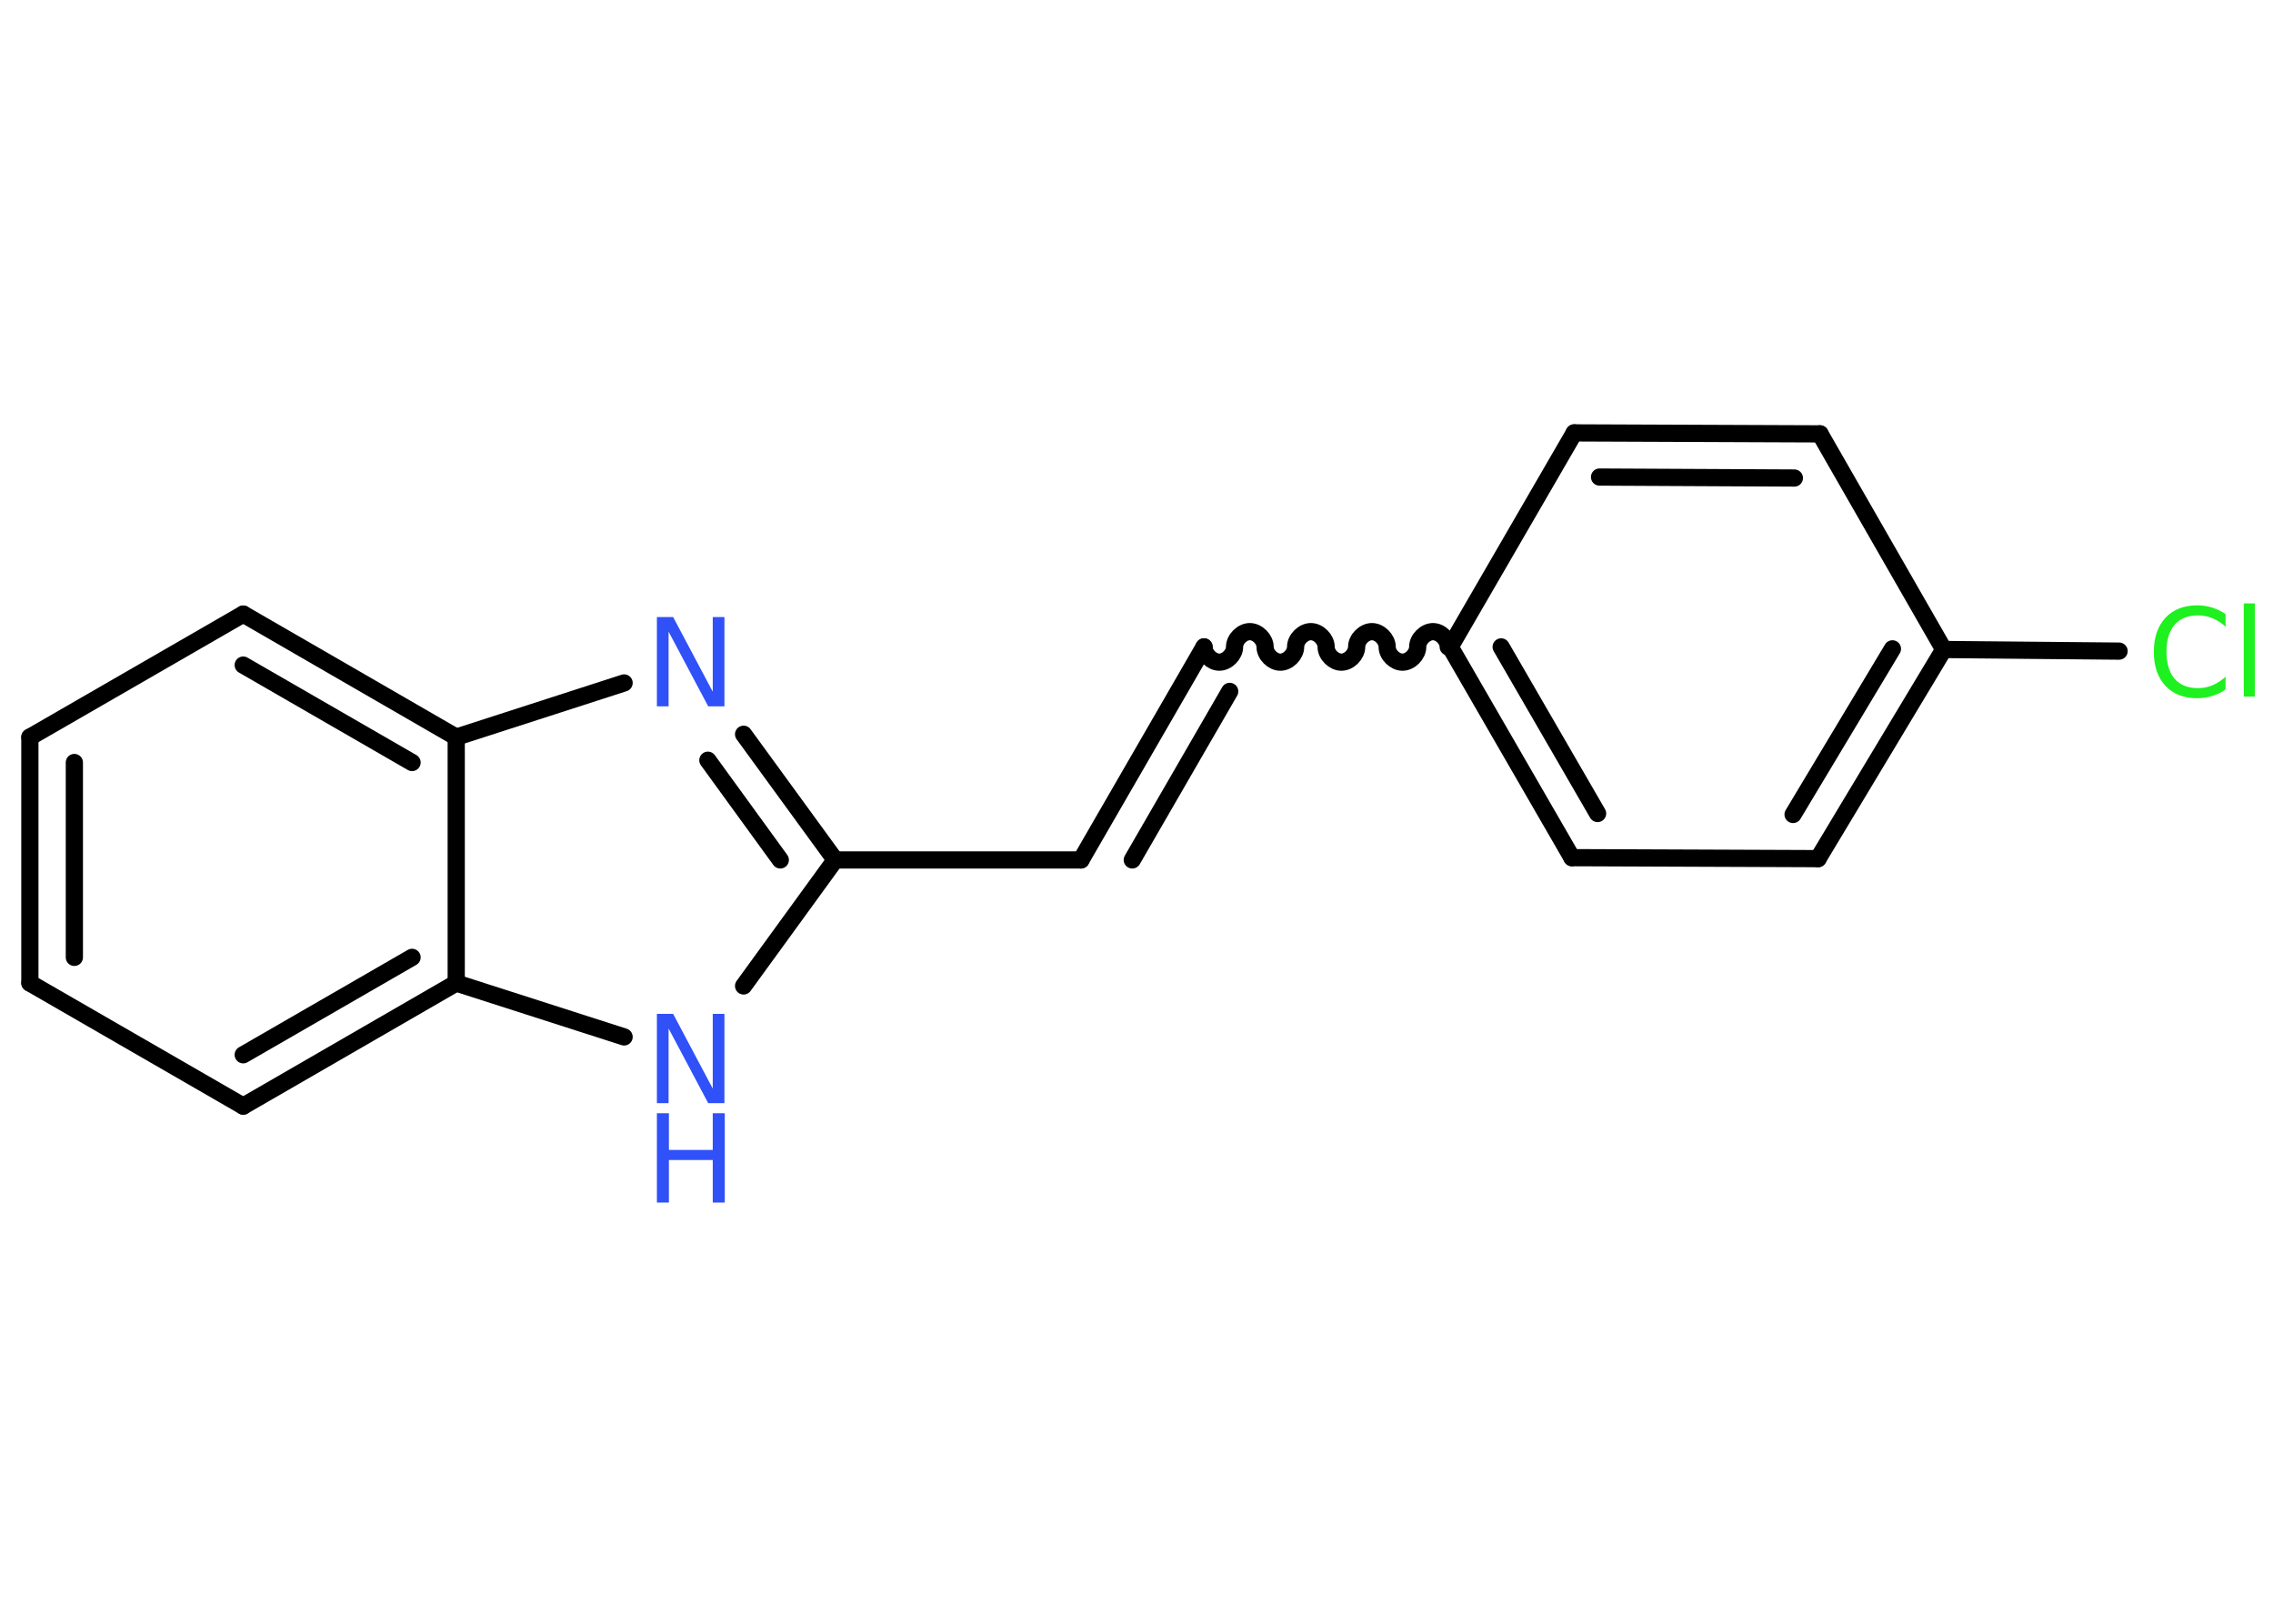 <?xml version='1.0' encoding='UTF-8'?>
<!DOCTYPE svg PUBLIC "-//W3C//DTD SVG 1.1//EN" "http://www.w3.org/Graphics/SVG/1.1/DTD/svg11.dtd">
<svg version='1.2' xmlns='http://www.w3.org/2000/svg' xmlns:xlink='http://www.w3.org/1999/xlink' width='70.0mm' height='50.0mm' viewBox='0 0 70.0 50.0'>
  <desc>Generated by the Chemistry Development Kit (http://github.com/cdk)</desc>
  <g stroke-linecap='round' stroke-linejoin='round' stroke='#000000' stroke-width='.53' fill='#3050F8'>
    <rect x='.0' y='.0' width='70.0' height='50.0' fill='#FFFFFF' stroke='none'/>
    <g id='mol1' class='mol'>
      <line id='mol1bnd1' class='bond' x1='65.26' y1='20.05' x2='59.86' y2='20.0'/>
      <g id='mol1bnd2' class='bond'>
        <line x1='55.99' y1='26.44' x2='59.86' y2='20.0'/>
        <line x1='55.22' y1='25.08' x2='58.28' y2='19.98'/>
      </g>
      <line id='mol1bnd3' class='bond' x1='55.99' y1='26.44' x2='48.41' y2='26.41'/>
      <g id='mol1bnd4' class='bond'>
        <line x1='44.66' y1='19.92' x2='48.41' y2='26.41'/>
        <line x1='46.23' y1='19.92' x2='49.2' y2='25.05'/>
      </g>
      <path id='mol1bnd5' class='bond' d='M37.08 19.92c.0 .24 .24 .47 .47 .47c.24 .0 .47 -.24 .47 -.47c.0 -.24 .24 -.47 .47 -.47c.24 .0 .47 .24 .47 .47c.0 .24 .24 .47 .47 .47c.24 .0 .47 -.24 .47 -.47c.0 -.24 .24 -.47 .47 -.47c.24 .0 .47 .24 .47 .47c.0 .24 .24 .47 .47 .47c.24 .0 .47 -.24 .47 -.47c.0 -.24 .24 -.47 .47 -.47c.24 .0 .47 .24 .47 .47c.0 .24 .24 .47 .47 .47c.24 .0 .47 -.24 .47 -.47c.0 -.24 .24 -.47 .47 -.47c.24 .0 .47 .24 .47 .47' fill='none' stroke='#000000' stroke-width='.53'/>
      <g id='mol1bnd6' class='bond'>
        <line x1='37.08' y1='19.92' x2='33.29' y2='26.48'/>
        <line x1='37.87' y1='21.29' x2='34.87' y2='26.48'/>
      </g>
      <line id='mol1bnd7' class='bond' x1='33.29' y1='26.48' x2='25.72' y2='26.48'/>
      <g id='mol1bnd8' class='bond'>
        <line x1='25.72' y1='26.48' x2='22.9' y2='22.61'/>
        <line x1='24.03' y1='26.48' x2='21.8' y2='23.41'/>
      </g>
      <line id='mol1bnd9' class='bond' x1='19.22' y1='21.03' x2='14.05' y2='22.7'/>
      <g id='mol1bnd10' class='bond'>
        <line x1='14.05' y1='22.7' x2='7.49' y2='18.91'/>
        <line x1='12.69' y1='23.48' x2='7.49' y2='20.48'/>
      </g>
      <line id='mol1bnd11' class='bond' x1='7.49' y1='18.91' x2='.92' y2='22.7'/>
      <g id='mol1bnd12' class='bond'>
        <line x1='.92' y1='22.7' x2='.92' y2='30.27'/>
        <line x1='2.29' y1='23.48' x2='2.29' y2='29.48'/>
      </g>
      <line id='mol1bnd13' class='bond' x1='.92' y1='30.27' x2='7.49' y2='34.06'/>
      <g id='mol1bnd14' class='bond'>
        <line x1='7.49' y1='34.06' x2='14.05' y2='30.27'/>
        <line x1='7.49' y1='32.48' x2='12.69' y2='29.48'/>
      </g>
      <line id='mol1bnd15' class='bond' x1='14.05' y1='22.7' x2='14.05' y2='30.27'/>
      <line id='mol1bnd16' class='bond' x1='14.05' y1='30.27' x2='19.22' y2='31.93'/>
      <line id='mol1bnd17' class='bond' x1='25.72' y1='26.48' x2='22.9' y2='30.36'/>
      <line id='mol1bnd18' class='bond' x1='44.66' y1='19.92' x2='48.48' y2='13.33'/>
      <g id='mol1bnd19' class='bond'>
        <line x1='56.05' y1='13.36' x2='48.48' y2='13.33'/>
        <line x1='55.26' y1='14.72' x2='49.26' y2='14.69'/>
      </g>
      <line id='mol1bnd20' class='bond' x1='59.86' y1='20.0' x2='56.05' y2='13.36'/>
      <path id='mol1atm1' class='atom' d='M68.54 18.91v.39q-.19 -.18 -.4 -.26q-.21 -.09 -.45 -.09q-.47 .0 -.72 .29q-.25 .29 -.25 .83q.0 .54 .25 .83q.25 .29 .72 .29q.24 .0 .45 -.09q.21 -.09 .4 -.26v.39q-.2 .14 -.41 .2q-.22 .07 -.46 .07q-.63 .0 -.98 -.38q-.36 -.38 -.36 -1.05q.0 -.66 .36 -1.05q.36 -.38 .98 -.38q.24 .0 .46 .07q.22 .07 .41 .2zM69.1 18.58h.34v2.87h-.34v-2.87z' stroke='none' fill='#1FF01F'/>
      <path id='mol1atm9' class='atom' d='M20.23 19.0h.5l1.22 2.3v-2.3h.36v2.75h-.5l-1.22 -2.3v2.3h-.36v-2.75z' stroke='none'/>
      <g id='mol1atm16' class='atom'>
        <path d='M20.23 31.22h.5l1.22 2.3v-2.3h.36v2.75h-.5l-1.22 -2.3v2.3h-.36v-2.75z' stroke='none'/>
        <path d='M20.23 34.28h.37v1.13h1.35v-1.13h.37v2.75h-.37v-1.31h-1.35v1.31h-.37v-2.75z' stroke='none'/>
      </g>
    </g>
  </g>
</svg>
